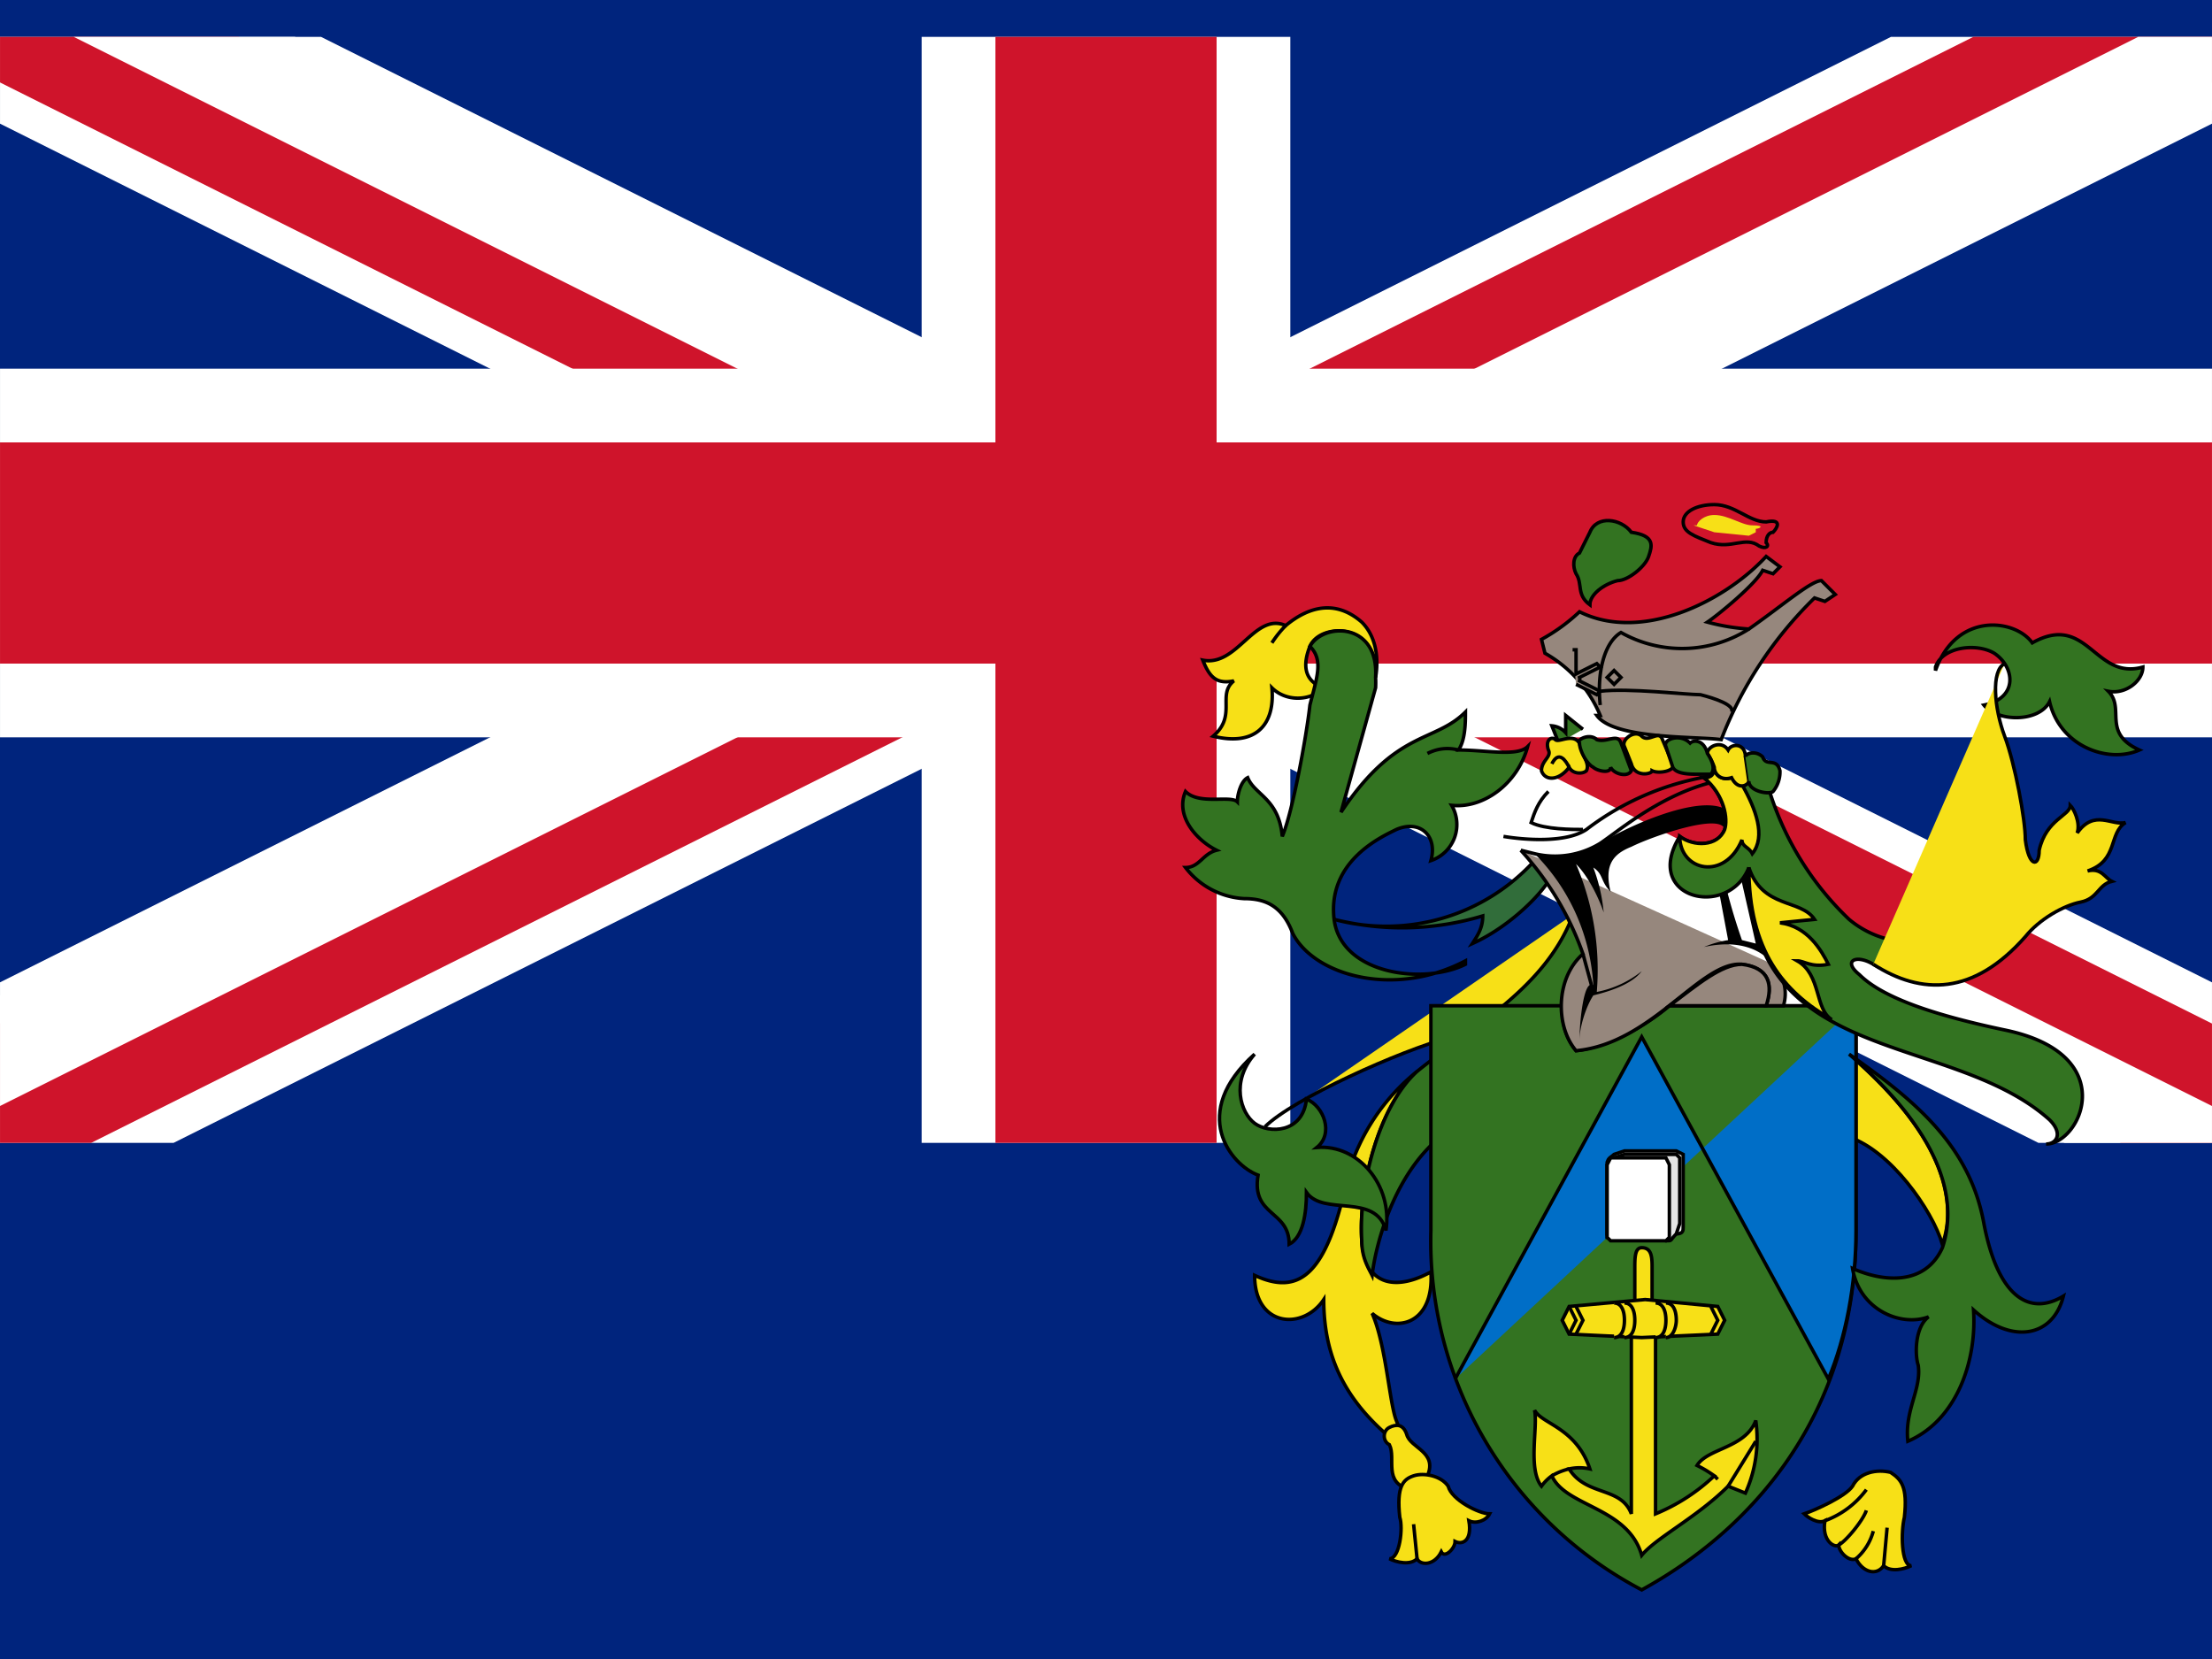 <svg xmlns="http://www.w3.org/2000/svg" viewBox="0 0 640 480">
    <defs>
        <clipPath id="a">
            <path d="M-15-7h30V8h-30z"/>
        </clipPath>
    </defs>
    <path fill="#00247d" d="M0 0h640v480H0z"/>
    <g clip-path="url(#a)" transform="translate(320 160) scale(21.333)">
        <circle r="20" fill="#00247d"/>
        <path stroke="#fff" stroke-width="3" d="M-20-10l40 20m-40 0l40-20"/>
        <path stroke="#cf142b" stroke-width="2" d="M-20-10l40 20m-40 0l40-20"/>
        <path fill="#fff" d="M0 0l20 10h-3L-3 0m3 0l20-10h3L3 0M0 0l-20 10h-3L-3 0m3 0l-20-10h3L3 0"/>
        <path stroke="#fff" stroke-width="5" d="M-20 0h40M0-10v20"/>
        <path stroke="#cf142b" stroke-width="3" d="M-20 0h40M0-10v20"/>
    </g>
    <path fill="#f7e017" stroke="#000" d="M410 310a60 60 0 0 0-20 30c-6 29-14 35-27 29 0 15 14 16 20 7 0 15 5 27 17 38 5 5 6 2 4-3s-3-22-7-31c7 6 18 3 17-12-9 5-19 5-20-9-1-16 5-39 16-49zm-12-114c1-6 0-12-4-16-8-7-16-4-22 1-9-4-14 12-24 10 2 5 4 7 9 6-5 4 1 10-6 16 12 3 18-3 17-14 4 4 11 4 15 0-6-2-6-7-4-12 3-7 20-7 19 9z"/>
    <path fill="#337321" stroke="#000" d="M424 279c-12 6-36 3-38-13-2-17 14-24 18-26 7-3 12 2 10 9a11 11 0 0 0 6-16c9 1 19-6 22-17-3 3-12 1-20 1 2-3 2-8 2-11-9 9-20 5-36 29l10-36a27 27 0 0 0 0-3c1-16-15-16-19-9 4 4 2 9 0 17-1 9-5 31-8 38-1-11-8-12-10-17-2 1-3 5-3 7-2-2-11 1-15-3-3 7 3 14 9 17-4 1-5 5-9 5a23 23 0 0 0 17 9c6 0 11 2 14 10 6 12 29 19 50 8z"/>
    <path fill="#f7e017" stroke="#000" d="M456 264c-8 20-27 34-36 36-15 4-46 18-54 26"/>
    <path fill="#337321" stroke="#000" d="M410 310c-11 10-17 33-16 49 0 5 2 8 3 10 1-9 7-33 24-43 13-9 34-29 42-51a18 18 0 0 0-8-10c-8 21-29 32-45 45z"/>
    <path fill="#316d3a" stroke="#000" d="M448 255c-4 6-13 14-22 18 2-3 3-5 3-8a81 81 0 0 1-43 1 58 58 0 0 0 58-17c2 2 4 4 4 6z"/>
    <path fill="#337321" stroke="#000" d="M363 305c-19 17-7 32 1 35-2 12 9 10 9 20 4-2 5-9 5-15 5 7 20 0 23 11 2-13-8-25-20-24 5-4 2-12-3-14-1 10-11 10-15 7s-7-12 0-20z"/>
    <path fill="#f7e017" stroke="#000" d="M402 413c-2 1-2 4 0 5 2 4-2 11 6 13 2 1 4-1 5-4 3-7-5-8-6-12-1-3-3-3-5-2z"/>
    <path fill="#f7e017" stroke="#000" d="M409 427c-3 1-5 3-4 12 1 3 0 12-3 12 2 1 6 2 8 0 1 2 5 2 7-2 1 2 4-1 4-3 2 1 5 0 4-6 2 1 5 0 6-2-3 0-11-4-12-8-2-3-7-4-10-3z"/>
    <path fill="none" stroke="#000" d="M368 186a31 31 0 0 1 4-5m41 37c2-1 5-2 9-1m-12 234l-1-10m7 8"/>
    <path fill="#f7e017" stroke="#000" d="M535 305c29 25 31 44 27 55-3-10-15-27-27-31v-24z"/>
    <path fill="#337321" stroke="#000" d="M483 291h54v65c0 54-31 87-62 104a114 114 0 0 1-61-104v-65h38c0 3 0 8 4 13 9-1 20-7 27-13z"/>
    <path fill="#006ec7" stroke="#000" d="M537 291v65c0 16-3 31-8 43l-54-99-54 99"/>
    <g fill="#f7e017" stroke="#000">
        <path d="M500 430l5 2a38 38 0 0 0 3-21c-3 8-14 8-17 13a35 35 0 0 1 5 3 55 55 0 0 1-17 11v-51l-1-10v-10c0-3 0-6-3-6-2 0-2 3-2 6v10l-1 10v51c-3-8-13-5-18-13a14 14 0 0 1 6 0c-4-12-14-13-16-17 1 5-2 17 2 22a13 13 0 0 1 3-3c4 9 22 9 26 23 4-5 16-11 25-20z"/>
        <path d="M475 387l22-1 2-4-2-4-21-2-22 2-2 4 2 4 21 1zm-2-21"/>
        <path d="M454 386l2-4-2-4M456 386l2-4-2-4m11 9c2 0 3-2 3-5s-1-5-3-5m3 10c2 0 3-2 3-5s-1-5-3-5m9 10c2 0 3-2 3-5s-1-5-3-5m3 10c2 0 3-3 3-5 0-3-1-5-3-5m13 9l2-4-2-4m-46 49a18 18 0 0 1 5-2m43 3l-1-1m4 3l8-13"/>
    </g>
    <g stroke="#000">
        <path fill="#fff" d="M465 337c0-2 1-2 2-3l3-1h15l2 1v21c0 1 0 2-2 2h-20v-21"/>
        <path fill="#e5e5e5" d="M482 359c2 0 1 0 3-2l1-3v-19l-1-1h-15l-3 1-2 2v21h16z"/>
        <path fill="#fff" d="M483 358l-1 1h-16l-1-1v-21l1-2h16l1 2v21z"/>
    </g>
    <path fill="#96877d" stroke="#000" d="M513 279a12 12 0 0 1 3 12h-5c2-6 1-11-7-12-12-1-26 23-48 25-6-7-6-21 2-28a87 87 0 0 0-18-30"/>
    <path d="M461 285c-1-16-8-29-17-38a25 25 0 0 0 19-3c8-5 28-14 36-10a12 12 0 0 1 0 6c-1-5-21 2-27 5-5 2-8 5-6 13-3-3-2-5-5-7a50 50 0 0 1 3 13c-1-3-4-10-8-14a78 78 0 0 1 6 37 30 30 0 0 0 13-6c-3 4-10 6-14 7-2 3-4 9-4 13 0-5 1-15 3-16zm52-6c-4-5-11-7-20-5a30 30 0 0 1 7-2l-3-16 2-1a178 178 0 0 0 5 17l4 1-5-22 4-2 6 30z"/>
    <path fill="#96877d" stroke="#000" d="M511 291c2-6 1-11-7-12-6 0-13 6-21 12h28zm-53-51"/>
    <path fill="none" stroke="#000" d="M458 276l3 11m-13-58c-3 3-4 6-5 9 4 2 12 2 15 2"/>
    <path fill="none" stroke="#000" d="M440 246l4 1a25 25 0 0 0 19-3c6-4 22-18 41-19"/>
    <path fill="none" stroke="#000" d="M435 242c6 1 18 2 24-2a80 80 0 0 1 40-16"/>
    <path fill="#337321" stroke="#000" d="M535 305c20 14 35 27 39 49 4 21 13 27 23 21-3 12-15 14-26 4 1 15-5 32-19 38-1-9 4-15 3-22-1-3-1-11 3-14-8 3-20-2-22-14 9 4 21 5 26-6 4-12 2-31-27-56zm25-111c6-17 23-15 28-8 16-9 18 11 32 7 0 4-5 8-10 7 5 5-2 12 9 17-9 4-23-1-26-14-3 6-15 6-19 1 10-2 9-11 3-15-5-3-15-2-17 4zm-48 35a87 87 0 0 0 23 37c12 10 29 8 39-2 0 20-21 21-32 15-5-3-9-1-4 3 7 7 23 12 42 16 34 7 22 33 12 33 3 0 5-3 1-7-29-26-88-15-87-73-6 15-31 9-20-9 4 3 11 3 13-2 1-3 0-10-6-15 1 0 3 0 3-3 0 2 2 4 5 3 1 2 3 3 4 2l1-2c0 3 4 4 6 4z"/>
    <path fill="#f7e017" stroke="#000" d="M542 279c14 9 29 9 44-8 4-5 11-9 16-10s5-5 9-6c-2-1-3-4-7-3 9-3 6-11 11-14-4 1-9-4-14 3 1-3-1-7-2-8 0 3-7 4-9 13 0 5-3 5-4-3 0-6-3-22-6-30s-4-19 0-21m-33 234c3 2 5 4 4 13-1 4-1 14 2 14-2 1-6 2-8 0-2 3-6 2-8-2-2 1-5-2-5-4-1 1-5-1-4-7-2 1-5-1-6-2 3-1 12-5 14-8 2-4 7-5 11-4z"/>
    <path fill="none" stroke="#000" d="M545 453l1-11m-9 9a16 16 0 0 0 5-8m-10 4c2-1 7-7 8-10m-12 3a26 26 0 0 0 12-9"/>
    <path fill="#f7e017" stroke="#000" d="M506 251c0 24 10 36 24 44-5-3-3-13-10-17 2 0 4 2 9 1-2-4-6-11-14-12l10-1c-4-6-15-3-19-15zm-2-24l-3-2c-3 1-5-1-5-3 0 3-2 3-3 3 6 5 7 12 6 15-2 5-9 5-13 2 0 10 13 13 18 1 0 2 2 2 3 4 4-5 1-13-3-20z"/>
    <path fill="#cf142b" stroke="#000" d="M487 151c0-3 4-5 9-5 6 0 10 5 15 5 5-1 3 2 2 3-1 0-2 1-2 3 1 1 0 2-2 1-4-3-8 1-14-1-5-2-8-3-8-6z"/>
    <path fill="#96877d" stroke="#000" d="M463 207a37 37 0 0 0-16-18l-1-4a53 53 0 0 0 11-8c18 9 42-3 54-16l4 3-2 2-3-1c-2 4-13 13-16 15a61 61 0 0 0 12 2c10-7 18-14 21-14l4 4-3 2-3-1a115 115 0 0 0-27 41c-7-1-31 0-36-7z"/>
    <path fill="none" stroke="#000" d="M463 204c-1-9 1-18 6-21a36 36 0 0 0 37-1"/>
    <path fill="none" stroke="#000" d="M463 200c8-1 25 1 29 1 4 1 10 3 9 5m-34-8l2-2-2-2-2 2 2 2z"/>
    <path fill="#337321" stroke="#000" d="M472 154c-3-4-10-5-12 0l-3 6c-2 1-2 4-1 6 2 3 0 6 4 9 0-3 4-6 8-7 3 0 8-4 9-7s2-6-5-7z"/>
    <path fill="#96877d" stroke="#000" d="M455 188h1v7h0l6-3 1 1-6 3a2 2 0 0 1 0 1l6 3-1 1-6-3"/>
    <path fill="#337321" stroke="#000" d="M451 215l-2-5a6 6 0 0 1 4 2v-5l5 4"/>
    <path fill="#f7e017" d="M491 152c0-1 2-3 5-3 4 0 8 3 11 3 4 0 2 1 1 1v1l-2 1-10-1-6-2z"/>
    <g stroke="#000">
        <path fill="#f7e017" d="M454 222c-3 4-7 4-8 1 0-3 3-4 2-6-1-3 1-4 2-3s5-2 7 1c1 4 3 6 2 8-1 1-4 1-5-1zm16-6c-1-2 3-5 5-3s5-2 6 1l3 7c1 2-4 3-6 2 0 1-5 2-6-2l-2-5zm24 2c0-2 4-4 6-1 1-2 5-2 5 2l1 7c0 1-3 3-5-1-3 1-5-1-5-3a17 17 0 0 0-2-4z"/>
        <path fill="#337321" d="M457 215c-1-1 3-3 5-1 3 1 6-2 7 1l3 8c-1 2-5 1-6-1 0 2-4 1-5 0-2-1-4-5-4-7zm25 1c-1-2 4-4 7-1 1-1 4-1 5 3 2 3 2 5 1 6h-4c-2 0-6 0-7-2l-2-6zm23 3c0-1 3-2 5 0 1 3 4 0 5 4a9 9 0 0 1-2 6c-1 1-7 0-7-3"/>
        <path fill="none" d="M454 222c-1-2-3-5-5-1m17 1"/>
    </g>
</svg>
